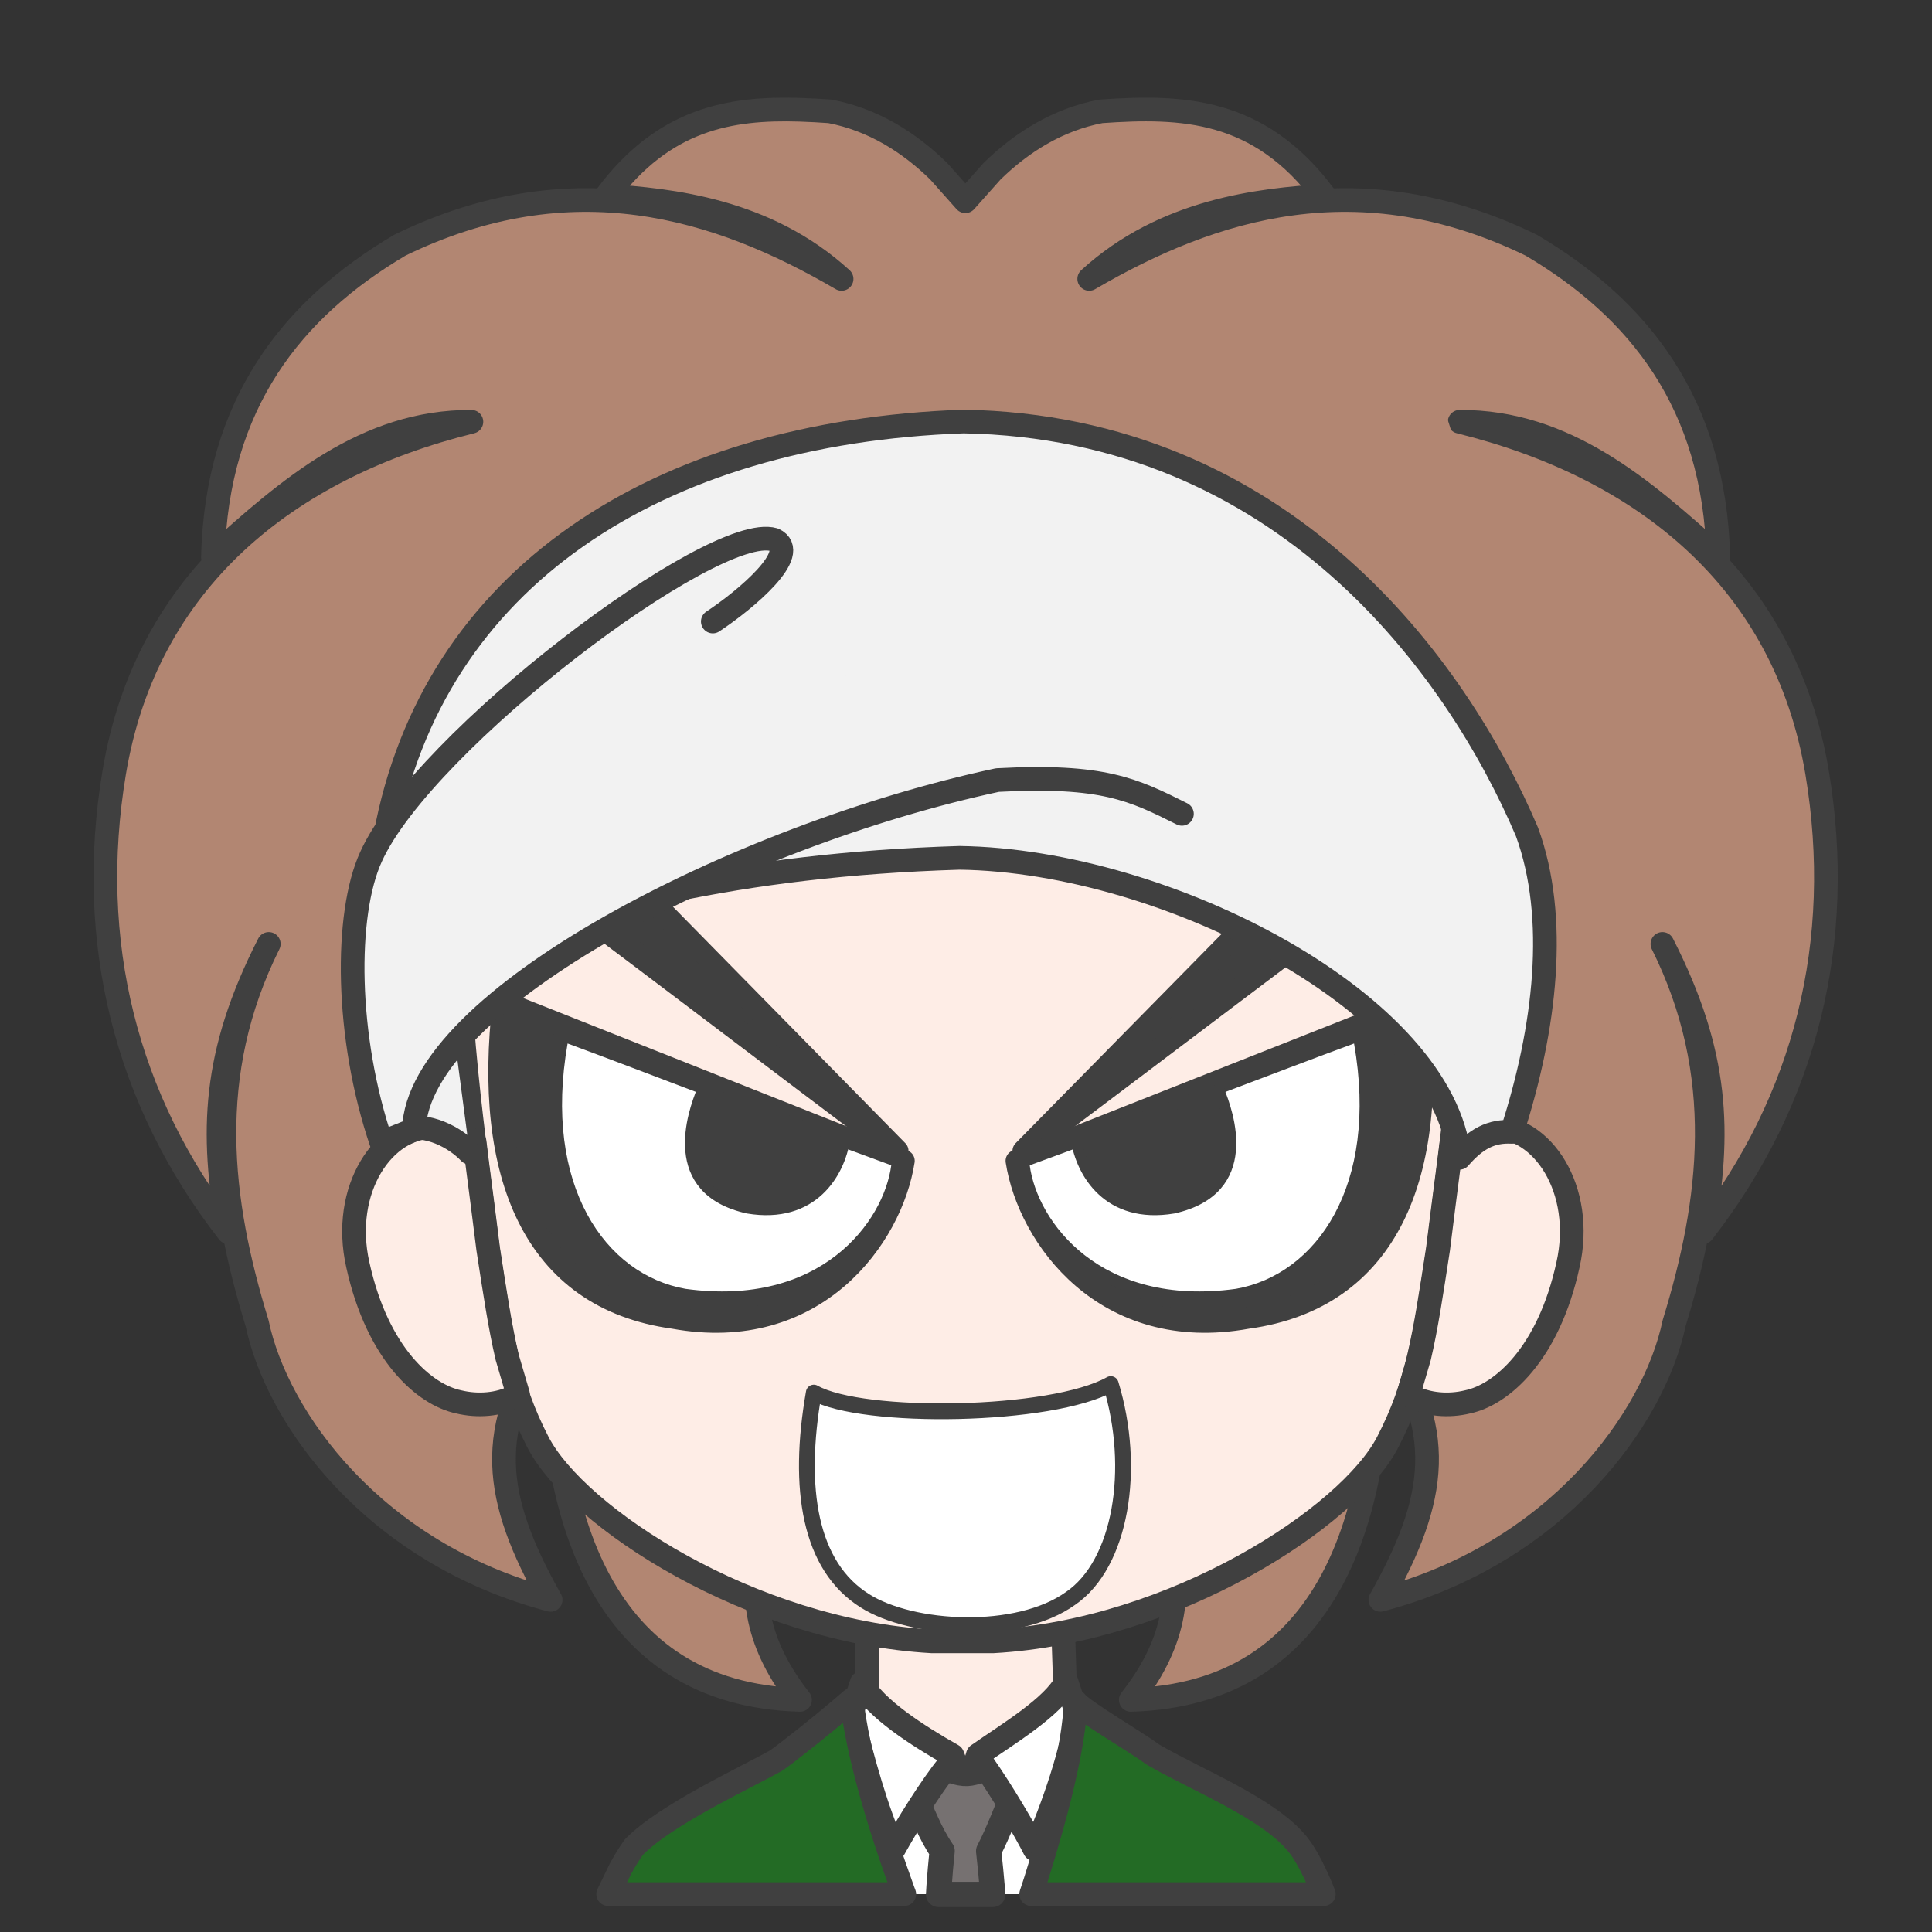 <svg width="2805" height="2805" xmlns="http://www.w3.org/2000/svg" xmlns:xlink="http://www.w3.org/1999/xlink" xml:space="preserve" overflow="hidden"><rect width="100%" height="100%" fill="#333333" stroke="none"/><g transform="translate(-3968 -936)"><path d="M1489.89 0.344C1475.39 0.791 1460.79 1.636 1446.09 2.657 1383.86 14.444 1331.18 47.446 1288.04 89.729L1249.43 133.155 1210.79 89.729C1167.62 47.446 1114.9 14.444 1052.62 2.657 934.993-5.514 823.025-2.372 728.041 125.235 821.138 131.521 959.526 145.35 1069.61 245.927 889.703 140.95 677.719 75.575 427.992 196.896 271.362 289.3 161.91 426.964 156.249 649.489 266.33 550.171 378.298 452.737 531.782 453.365 264.443 519.369 59.377 683.434 12.829 962.534-28.058 1207.69 29.184 1437.76 178.894 1630.11 153.104 1484.9 155.619 1371.75 237.394 1211.46 143.039 1400.67 165.684 1584.22 220.41 1762.12 249.345 1899.78 389.62 2095.9 646.896 2163.79 564.492 2017.33 548.137 1914.24 648.783 1775.32 644.379 2034.3 717.347 2300.83 1009.22 2309 948.203 2231.05 932.477 2156.88 956.381 2069.5L1542.27 2069.5C1566.16 2156.88 1550.44 2231.05 1489.47 2309 1781.14 2300.83 1854.06 2034.3 1849.66 1775.32 1950.24 1914.24 1933.89 2017.33 1851.55 2163.79 2108.65 2095.9 2248.82 1899.78 2277.74 1762.12 2332.43 1584.22 2355.06 1400.67 2260.77 1211.46 2342.49 1371.75 2345 1484.9 2319.23 1630.11 2468.84 1437.76 2526.04 1207.69 2485.18 962.534 2438.66 683.434 2233.74 519.369 1966.58 453.365 2119.96 452.737 2231.85 550.171 2341.86 649.489 2336.2 426.964 2226.82 289.3 2070.3 196.896 1820.74 75.575 1608.9 140.95 1429.12 245.927 1539.13 145.35 1677.42 131.521 1770.46 125.235 1687.4 13.579 1591.35-2.784 1489.89 0.344Z" stroke="#404040" stroke-width="34.375" stroke-linecap="round" stroke-linejoin="round" stroke-miterlimit="10" fill="#B28672" fill-rule="evenodd" transform="matrix(-1 0 0 1 6619 1095)"/><path d="M100.9 0C99.046 79.625 97.097 89.967 97.882 152.26 84.148 154.12 27.893 182.731 0 193.488 30.409 293.188 148.978 377.978 237.667 376.992 326.357 376.006 450.271 271.853 479 192.711L385.086 152.263C385.87 89.969 383.919 77.203 385.324 2.423L100.9 0Z" stroke="#404040" stroke-width="34.375" stroke-linecap="round" stroke-linejoin="round" stroke-miterlimit="10" fill="#FEEDE6" fill-rule="evenodd" transform="matrix(-1 0 0 1 5612 3282)"/><path d="M5521 3416C5513.12 3512.12 5507.9 3593.77 5497.17 3674.48L5495.16 3686 5250.81 3686 5246.69 3670.47C5227.35 3591.38 5214.65 3512.79 5205 3417.72L5349.99 3496.83 5373.36 3548.43 5392.48 3494.54Z" fill="#FFFFFF" fill-rule="evenodd"/><path d="M5444.5 3466.5 5441.9 3534.72C5429.06 3564.33 5418.63 3593.93 5403.36 3623.54 5405.5 3642.36 5407.19 3659.96 5408.59 3676.77L5409.3 3686.5 5330.68 3686.5 5331.34 3675.15C5332.5 3658.73 5333.95 3641.61 5335.85 3623.31 5317.23 3596.03 5308.3 3568.75 5294.53 3541.47L5293.5 3473.59C5303.5 3484.62 5346.96 3512.07 5372.13 3510.89 5397.29 3509.71 5430.52 3483.6 5444.5 3466.5Z" stroke="#404040" stroke-width="36.667" stroke-linecap="round" stroke-linejoin="round" stroke-miterlimit="10" fill="#767171" fill-rule="evenodd"/><path d="M5219.03 3379.49C5237.69 3415.8 5300.68 3456.33 5350.87 3484.62L5357.06 3500.63 5345.7 3497.65C5318.53 3531.67 5285.57 3584.84 5265.81 3620.39 5240.62 3564.89 5220.7 3492.52 5204 3423.99L5219.03 3379.49ZM5516.11 3377 5531 3422.59C5526.69 3473.7 5497.03 3560 5470.17 3621 5456.84 3594.4 5422.35 3535.69 5394.76 3496.61L5382.76 3500.63 5387.65 3484.07C5429.89 3454.38 5497.66 3414.14 5516.11 3377Z" stroke="#404040" stroke-width="34.375" stroke-linecap="round" stroke-linejoin="round" stroke-miterlimit="10" fill="#FFFFFF" fill-rule="evenodd"/><path d="M360.257 2.64C351.193 15.603 270.781 62.143 248.996 78.862 186.77 115.64 80.312 156.728 37.621 210.019 26.948 223.341 15.861 244.346 4.77 270.024L0 282 424.878 282 418.477 262.397C388.157 166.036 362.993 69.528 360.257 2.64ZM685.525 0C676.986 76.713 646.427 179.471 611.045 276.831L609.081 282 1039 282 1021.48 245.832C1015.17 234.165 1008.58 223.408 1001.69 213.779 955.872 166.667 839.865 113.369 794.529 87.734 779.497 77.089 729.56 38.118 685.525 0Z" stroke="#404040" stroke-width="34.375" stroke-linecap="round" stroke-linejoin="round" stroke-miterlimit="10" fill="#236B25" fill-rule="evenodd" transform="matrix(-1 0 0 1 5890 3404)"/><path d="M1474 666.291C1471.86 440.308 1415.73 7.5 731.293 0 77.289 2.901-1.423 444.265 0.019 666.291 0.542 939.615 26.781 1089.24 47.443 1258.4 67.278 1386.53 76.88 1454.95 120.233 1538.78 176.537 1647.65 430.308 1813.3 693.203 1828L782.016 1828C1044.46 1813.3 1297.79 1647.65 1353.99 1538.78 1397.27 1454.95 1406.86 1386.53 1426.66 1258.4 1447.28 1089.24 1473.48 939.615 1474 666.291Z" stroke="#404040" stroke-width="34.375" stroke-linecap="round" stroke-linejoin="round" stroke-miterlimit="10" fill="#FEEDE6" fill-rule="evenodd" transform="matrix(-1 0 0 1 6103 1491)"/><path d="M4599.26 2572.04C4617.74 2572.57 4636.91 2579.02 4655.6 2592.6L4657.06 2593.86 4660.75 2623.97C4666.13 2666.13 4671.64 2707.28 4676.81 2749.64 4686.73 2813.83 4694.09 2863.05 4704.39 2906.73L4720 2959.93 4715.49 2963.37C4692.38 2975.54 4661.62 2978.08 4634.04 2971.35 4584.82 2961.14 4516.23 2902.58 4487.55 2772.5 4462.66 2662.55 4525.35 2569.92 4599.26 2572.04Z" stroke="#404040" stroke-width="34.375" stroke-linecap="round" stroke-linejoin="round" stroke-miterlimit="10" fill="#FEEDE6" fill-rule="evenodd"/><path d="M116.709 0.035C43.149-2.084-19.253 90.548 5.522 200.504 34.066 330.583 102.338 389.139 151.329 399.354 178.779 406.083 209.391 403.542 232.398 391.368L237 387.838 221.466 334.729C211.195 291.051 203.856 241.826 193.966 177.645 188.815 135.277 183.316 94.133 177.957 51.971L174.275 21.899 172.783 20.601C154.186 7.017 135.099 0.565 116.709 0.035Z" stroke="#404040" stroke-width="34.375" stroke-linecap="round" stroke-linejoin="round" stroke-miterlimit="10" fill="#FEEDE6" fill-rule="evenodd" transform="matrix(-1 0 0 1 6250 2572)"/><path d="M5149.53 2957.86C5125.1 3097.47 5143.48 3209.69 5223.43 3259.96 5292.1 3303.72 5445.2 3312.06 5522.5 3256.51 5595.31 3206.55 5618.28 3069.06 5580.69 2945.5 5494.82 2993.75 5220.18 2997.77 5149.53 2957.86Z" stroke="#404040" stroke-width="22.917" stroke-linecap="round" stroke-linejoin="round" stroke-miterlimit="10" fill="#FFFFFF" fill-rule="evenodd"/><path d="M5930.85 2122.61C6013.2 2036.54 6041.23 2012.5 6130 1892 6089.05 2044.69 6071.54 2084.42 6021.54 2180.96 5904.99 2265.66 5607.78 2492.35 5454 2607L5930.85 2122.61Z" stroke="#404040" stroke-width="32.083" stroke-linecap="round" stroke-linejoin="round" stroke-miterlimit="10" fill="#404040" fill-rule="evenodd"/><path d="M476.142 230.61C558.376 144.539 586.359 120.496 675 0 634.115 152.691 616.628 192.42 566.702 288.964 450.322 373.655 153.554 600.35 0 715L476.142 230.61Z" stroke="#404040" stroke-width="32.083" stroke-linecap="round" stroke-linejoin="round" stroke-miterlimit="10" fill="#404040" fill-rule="evenodd" transform="matrix(-1 0 0 1 5271 1892)"/><path d="M5444 2621.4 6026.81 2391C6055.8 2639.91 5984.57 2821.06 5778.91 2849.24 5572.37 2886.81 5461.22 2732.49 5444 2621.4Z" stroke="#404040" stroke-width="32.083" stroke-linecap="round" stroke-linejoin="round" stroke-miterlimit="10" fill="#404040" fill-rule="evenodd"/><path d="M5463 2627.84C5596.67 2579.31 5839.07 2485.75 5933.91 2451 5970.28 2657.77 5878.85 2786.71 5762.3 2807.22 5565.61 2834.26 5473.97 2710.12 5463 2627.84Z" fill="#FFFFFF" fill-rule="evenodd"/><path d="M5737.8 2518.11C5752.09 2552.52 5791.13 2663.78 5671.67 2690.46 5576.64 2706.4 5537.81 2638.78 5530.27 2591.26L5737.8 2518.11Z" stroke="#404040" stroke-width="14.896" stroke-linejoin="round" stroke-miterlimit="10" fill="#404040" fill-rule="evenodd"/><path d="M0 230.398 580.834 0C609.719 248.908 538.736 430.057 333.776 458.239 127.938 495.812 17.158 341.488 0 230.398Z" stroke="#404040" stroke-width="32.083" stroke-linecap="round" stroke-linejoin="round" stroke-miterlimit="10" fill="#404040" fill-rule="evenodd" transform="matrix(-1 0 0 1 5280 2391)"/><path d="M0 176.836C133.393 128.305 375.284 34.754 469.931 0 506.222 206.773 414.983 335.709 298.674 356.222 102.395 383.259 10.945 259.119 0 176.836Z" fill="#FFFFFF" fill-rule="evenodd" transform="matrix(-1 0 0 1 5262 2451)"/><path d="M202.487 0C218.739 33.514 264.167 142.289 146.7 175.941 52.955 197.439 10.296 132.211 0 85.225L202.487 0Z" stroke="#404040" stroke-width="14.896" stroke-linejoin="round" stroke-miterlimit="10" fill="#404040" fill-rule="evenodd" transform="matrix(-0.998 0.059 0.059 0.998 5189.57 2506.2)"/><path d="M4488 2005 6213 1995.56 6039.56 1450 4787.75 1472.65 4488 2005Z" fill="#B28672" fill-rule="evenodd"/><path d="M4612.31 2324.77C4818.53 2250.61 5036.06 2191.54 5361.08 2181.48 5662.79 2185.57 6064.45 2394.21 6086.87 2617 6111.17 2589.03 6133.02 2577.72 6163.2 2579.29 6211.93 2428.46 6230.49 2268.21 6184.93 2143.77 6082.02 1901.82 5830.12 1556.17 5367.01 1548 4919.28 1563.71 4596.02 1777.39 4527.36 2149.43 4501.22 2308.43 4480.75 2429.72 4550.8 2575.52 4588.84 2565.47 4628.77 2587.46 4649.85 2609.46" stroke="#404040" stroke-width="34.375" stroke-linecap="round" stroke-linejoin="round" stroke-miterlimit="10" fill="#F2F2F2" fill-rule="evenodd"/><path d="M5684 2117.61C5613.56 2082.39 5569.54 2060.38 5416.09 2068.56 5039.37 2149.06 4573.98 2388.07 4568.95 2576.13L4521.79 2595C4469.59 2441.53 4468.33 2263.53 4506.69 2179.88 4582.79 2011.32 5004.15 1693.69 5091.57 1719.48 5131.82 1738.35 5051.32 1806.28 5002.9 1838.35" stroke="#404040" stroke-width="34.375" stroke-linecap="round" stroke-linejoin="round" stroke-miterlimit="10" fill="#F2F2F2" fill-rule="evenodd"/></g></svg>